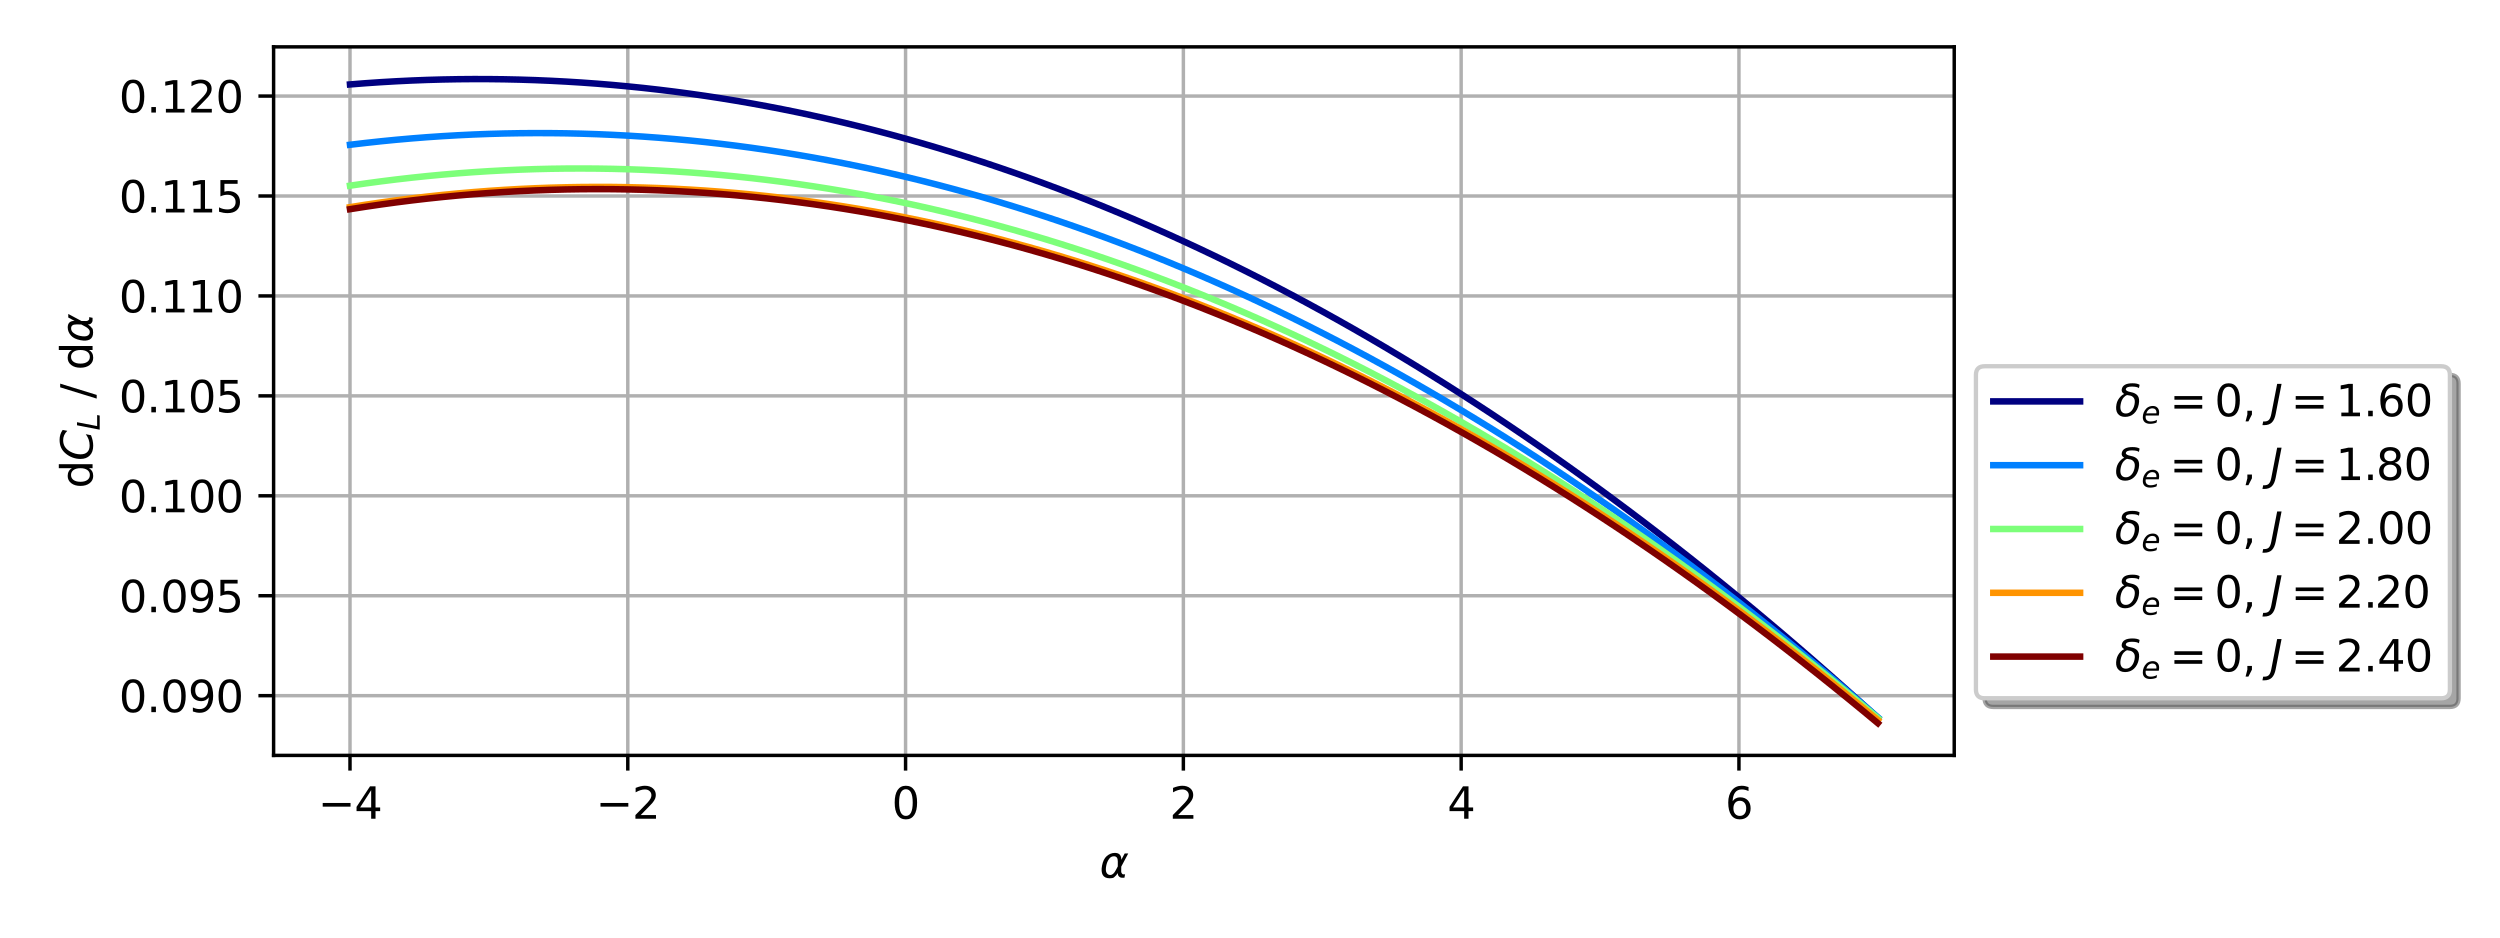 <?xml version="1.0" encoding="utf-8" standalone="no"?>
<!DOCTYPE svg PUBLIC "-//W3C//DTD SVG 1.1//EN"
  "http://www.w3.org/Graphics/SVG/1.1/DTD/svg11.dtd">
<svg xmlns:xlink="http://www.w3.org/1999/xlink" width="576pt" height="216pt" viewBox="0 0 576 216" xmlns="http://www.w3.org/2000/svg" version="1.1">
 <defs>
  <style type="text/css">*{stroke-linejoin: round; stroke-linecap: butt}</style>
 </defs>
 <g id="figure_1">
  <g id="patch_1">
   <path d="M 0 216 
L 576 216 
L 576 0 
L 0 0 
z
" style="fill: #ffffff"/>
  </g>
  <g id="axes_1">
   <g id="patch_2">
    <path d="M 63.038 174.04 
L 450.255 174.04 
L 450.255 10.8 
L 63.038 10.8 
z
" style="fill: #ffffff"/>
   </g>
   <g id="matplotlib.axis_1">
    <g id="xtick_1">
     <g id="line2d_1">
      <path d="M 80.639 174.04 
L 80.639 10.8 
" clip-path="url(#pd99f4a8bab)" style="fill: none; stroke: #b0b0b0; stroke-width: 0.8; stroke-linecap: square"/>
     </g>
     <g id="line2d_2">
      <defs>
       <path id="m64e2e72d19" d="M 0 0 
L 0 3.5 
" style="stroke: #000000; stroke-width: 0.8"/>
      </defs>
      <g>
       <use xlink:href="#m64e2e72d19" x="80.639" y="174.04" style="stroke: #000000; stroke-width: 0.8"/>
      </g>
     </g>
     <g id="text_1">
      <!-- −4 -->
      <g transform="translate(73.268 188.638) scale(0.1 -0.1)">
       <defs>
        <path id="DejaVuSans-2212" d="M 678 2272 
L 4684 2272 
L 4684 1741 
L 678 1741 
L 678 2272 
z
" transform="scale(0.016)"/>
        <path id="DejaVuSans-34" d="M 2419 4116 
L 825 1625 
L 2419 1625 
L 2419 4116 
z
M 2253 4666 
L 3047 4666 
L 3047 1625 
L 3713 1625 
L 3713 1100 
L 3047 1100 
L 3047 0 
L 2419 0 
L 2419 1100 
L 313 1100 
L 313 1709 
L 2253 4666 
z
" transform="scale(0.016)"/>
       </defs>
       <use xlink:href="#DejaVuSans-2212"/>
       <use xlink:href="#DejaVuSans-34" x="83.789"/>
      </g>
     </g>
    </g>
    <g id="xtick_2">
     <g id="line2d_3">
      <path d="M 144.642 174.04 
L 144.642 10.8 
" clip-path="url(#pd99f4a8bab)" style="fill: none; stroke: #b0b0b0; stroke-width: 0.8; stroke-linecap: square"/>
     </g>
     <g id="line2d_4">
      <g>
       <use xlink:href="#m64e2e72d19" x="144.642" y="174.04" style="stroke: #000000; stroke-width: 0.8"/>
      </g>
     </g>
     <g id="text_2">
      <!-- −2 -->
      <g transform="translate(137.271 188.638) scale(0.1 -0.1)">
       <defs>
        <path id="DejaVuSans-32" d="M 1228 531 
L 3431 531 
L 3431 0 
L 469 0 
L 469 531 
Q 828 903 1448 1529 
Q 2069 2156 2228 2338 
Q 2531 2678 2651 2914 
Q 2772 3150 2772 3378 
Q 2772 3750 2511 3984 
Q 2250 4219 1831 4219 
Q 1534 4219 1204 4116 
Q 875 4013 500 3803 
L 500 4441 
Q 881 4594 1212 4672 
Q 1544 4750 1819 4750 
Q 2544 4750 2975 4387 
Q 3406 4025 3406 3419 
Q 3406 3131 3298 2873 
Q 3191 2616 2906 2266 
Q 2828 2175 2409 1742 
Q 1991 1309 1228 531 
z
" transform="scale(0.016)"/>
       </defs>
       <use xlink:href="#DejaVuSans-2212"/>
       <use xlink:href="#DejaVuSans-32" x="83.789"/>
      </g>
     </g>
    </g>
    <g id="xtick_3">
     <g id="line2d_5">
      <path d="M 208.644 174.04 
L 208.644 10.8 
" clip-path="url(#pd99f4a8bab)" style="fill: none; stroke: #b0b0b0; stroke-width: 0.8; stroke-linecap: square"/>
     </g>
     <g id="line2d_6">
      <g>
       <use xlink:href="#m64e2e72d19" x="208.644" y="174.04" style="stroke: #000000; stroke-width: 0.8"/>
      </g>
     </g>
     <g id="text_3">
      <!-- 0 -->
      <g transform="translate(205.463 188.638) scale(0.1 -0.1)">
       <defs>
        <path id="DejaVuSans-30" d="M 2034 4250 
Q 1547 4250 1301 3770 
Q 1056 3291 1056 2328 
Q 1056 1369 1301 889 
Q 1547 409 2034 409 
Q 2525 409 2770 889 
Q 3016 1369 3016 2328 
Q 3016 3291 2770 3770 
Q 2525 4250 2034 4250 
z
M 2034 4750 
Q 2819 4750 3233 4129 
Q 3647 3509 3647 2328 
Q 3647 1150 3233 529 
Q 2819 -91 2034 -91 
Q 1250 -91 836 529 
Q 422 1150 422 2328 
Q 422 3509 836 4129 
Q 1250 4750 2034 4750 
z
" transform="scale(0.016)"/>
       </defs>
       <use xlink:href="#DejaVuSans-30"/>
      </g>
     </g>
    </g>
    <g id="xtick_4">
     <g id="line2d_7">
      <path d="M 272.647 174.04 
L 272.647 10.8 
" clip-path="url(#pd99f4a8bab)" style="fill: none; stroke: #b0b0b0; stroke-width: 0.8; stroke-linecap: square"/>
     </g>
     <g id="line2d_8">
      <g>
       <use xlink:href="#m64e2e72d19" x="272.647" y="174.04" style="stroke: #000000; stroke-width: 0.8"/>
      </g>
     </g>
     <g id="text_4">
      <!-- 2 -->
      <g transform="translate(269.466 188.638) scale(0.1 -0.1)">
       <use xlink:href="#DejaVuSans-32"/>
      </g>
     </g>
    </g>
    <g id="xtick_5">
     <g id="line2d_9">
      <path d="M 336.65 174.04 
L 336.65 10.8 
" clip-path="url(#pd99f4a8bab)" style="fill: none; stroke: #b0b0b0; stroke-width: 0.8; stroke-linecap: square"/>
     </g>
     <g id="line2d_10">
      <g>
       <use xlink:href="#m64e2e72d19" x="336.65" y="174.04" style="stroke: #000000; stroke-width: 0.8"/>
      </g>
     </g>
     <g id="text_5">
      <!-- 4 -->
      <g transform="translate(333.469 188.638) scale(0.1 -0.1)">
       <use xlink:href="#DejaVuSans-34"/>
      </g>
     </g>
    </g>
    <g id="xtick_6">
     <g id="line2d_11">
      <path d="M 400.653 174.04 
L 400.653 10.8 
" clip-path="url(#pd99f4a8bab)" style="fill: none; stroke: #b0b0b0; stroke-width: 0.8; stroke-linecap: square"/>
     </g>
     <g id="line2d_12">
      <g>
       <use xlink:href="#m64e2e72d19" x="400.653" y="174.04" style="stroke: #000000; stroke-width: 0.8"/>
      </g>
     </g>
     <g id="text_6">
      <!-- 6 -->
      <g transform="translate(397.472 188.638) scale(0.1 -0.1)">
       <defs>
        <path id="DejaVuSans-36" d="M 2113 2584 
Q 1688 2584 1439 2293 
Q 1191 2003 1191 1497 
Q 1191 994 1439 701 
Q 1688 409 2113 409 
Q 2538 409 2786 701 
Q 3034 994 3034 1497 
Q 3034 2003 2786 2293 
Q 2538 2584 2113 2584 
z
M 3366 4563 
L 3366 3988 
Q 3128 4100 2886 4159 
Q 2644 4219 2406 4219 
Q 1781 4219 1451 3797 
Q 1122 3375 1075 2522 
Q 1259 2794 1537 2939 
Q 1816 3084 2150 3084 
Q 2853 3084 3261 2657 
Q 3669 2231 3669 1497 
Q 3669 778 3244 343 
Q 2819 -91 2113 -91 
Q 1303 -91 875 529 
Q 447 1150 447 2328 
Q 447 3434 972 4092 
Q 1497 4750 2381 4750 
Q 2619 4750 2861 4703 
Q 3103 4656 3366 4563 
z
" transform="scale(0.016)"/>
       </defs>
       <use xlink:href="#DejaVuSans-36"/>
      </g>
     </g>
    </g>
    <g id="text_7">
     <!-- $\alpha$ -->
     <g transform="translate(253.347 202.317) scale(0.1 -0.1)">
      <defs>
       <path id="DejaVuSans-Oblique-3b1" d="M 2619 1628 
L 2622 2350 
Q 2625 3088 2069 3091 
Q 1653 3094 1394 2747 
Q 1069 2319 959 1747 
Q 825 1059 994 731 
Q 1169 397 1547 397 
Q 1966 397 2319 1063 
L 2619 1628 
z
M 2166 3578 
Q 3141 3594 3128 2584 
Q 3128 2584 3616 3500 
L 4128 3500 
L 3119 1603 
L 3109 919 
Q 3109 766 3194 638 
Q 3291 488 3391 488 
L 3669 488 
L 3575 0 
L 3228 0 
Q 2934 0 2722 263 
Q 2622 394 2619 669 
Q 2416 334 2066 50 
Q 1900 -81 1453 -78 
Q 722 -72 456 397 
Q 184 884 353 1747 
Q 534 2675 1009 3097 
Q 1544 3569 2166 3578 
z
" transform="scale(0.016)"/>
      </defs>
      <use xlink:href="#DejaVuSans-Oblique-3b1" transform="translate(0 0.844)"/>
     </g>
    </g>
   </g>
   <g id="matplotlib.axis_2">
    <g id="ytick_1">
     <g id="line2d_13">
      <path d="M 63.038 160.281 
L 450.255 160.281 
" clip-path="url(#pd99f4a8bab)" style="fill: none; stroke: #b0b0b0; stroke-width: 0.8; stroke-linecap: square"/>
     </g>
     <g id="line2d_14">
      <defs>
       <path id="m3a841111fa" d="M 0 0 
L -3.5 0 
" style="stroke: #000000; stroke-width: 0.8"/>
      </defs>
      <g>
       <use xlink:href="#m3a841111fa" x="63.038" y="160.281" style="stroke: #000000; stroke-width: 0.8"/>
      </g>
     </g>
     <g id="text_8">
      <!-- 0.090 -->
      <g transform="translate(27.41 164.08) scale(0.1 -0.1)">
       <defs>
        <path id="DejaVuSans-2e" d="M 684 794 
L 1344 794 
L 1344 0 
L 684 0 
L 684 794 
z
" transform="scale(0.016)"/>
        <path id="DejaVuSans-39" d="M 703 97 
L 703 672 
Q 941 559 1184 500 
Q 1428 441 1663 441 
Q 2288 441 2617 861 
Q 2947 1281 2994 2138 
Q 2813 1869 2534 1725 
Q 2256 1581 1919 1581 
Q 1219 1581 811 2004 
Q 403 2428 403 3163 
Q 403 3881 828 4315 
Q 1253 4750 1959 4750 
Q 2769 4750 3195 4129 
Q 3622 3509 3622 2328 
Q 3622 1225 3098 567 
Q 2575 -91 1691 -91 
Q 1453 -91 1209 -44 
Q 966 3 703 97 
z
M 1959 2075 
Q 2384 2075 2632 2365 
Q 2881 2656 2881 3163 
Q 2881 3666 2632 3958 
Q 2384 4250 1959 4250 
Q 1534 4250 1286 3958 
Q 1038 3666 1038 3163 
Q 1038 2656 1286 2365 
Q 1534 2075 1959 2075 
z
" transform="scale(0.016)"/>
       </defs>
       <use xlink:href="#DejaVuSans-30"/>
       <use xlink:href="#DejaVuSans-2e" x="63.623"/>
       <use xlink:href="#DejaVuSans-30" x="95.41"/>
       <use xlink:href="#DejaVuSans-39" x="159.033"/>
       <use xlink:href="#DejaVuSans-30" x="222.656"/>
      </g>
     </g>
    </g>
    <g id="ytick_2">
     <g id="line2d_15">
      <path d="M 63.038 137.256 
L 450.255 137.256 
" clip-path="url(#pd99f4a8bab)" style="fill: none; stroke: #b0b0b0; stroke-width: 0.8; stroke-linecap: square"/>
     </g>
     <g id="line2d_16">
      <g>
       <use xlink:href="#m3a841111fa" x="63.038" y="137.256" style="stroke: #000000; stroke-width: 0.8"/>
      </g>
     </g>
     <g id="text_9">
      <!-- 0.095 -->
      <g transform="translate(27.41 141.055) scale(0.1 -0.1)">
       <defs>
        <path id="DejaVuSans-35" d="M 691 4666 
L 3169 4666 
L 3169 4134 
L 1269 4134 
L 1269 2991 
Q 1406 3038 1543 3061 
Q 1681 3084 1819 3084 
Q 2600 3084 3056 2656 
Q 3513 2228 3513 1497 
Q 3513 744 3044 326 
Q 2575 -91 1722 -91 
Q 1428 -91 1123 -41 
Q 819 9 494 109 
L 494 744 
Q 775 591 1075 516 
Q 1375 441 1709 441 
Q 2250 441 2565 725 
Q 2881 1009 2881 1497 
Q 2881 1984 2565 2268 
Q 2250 2553 1709 2553 
Q 1456 2553 1204 2497 
Q 953 2441 691 2322 
L 691 4666 
z
" transform="scale(0.016)"/>
       </defs>
       <use xlink:href="#DejaVuSans-30"/>
       <use xlink:href="#DejaVuSans-2e" x="63.623"/>
       <use xlink:href="#DejaVuSans-30" x="95.41"/>
       <use xlink:href="#DejaVuSans-39" x="159.033"/>
       <use xlink:href="#DejaVuSans-35" x="222.656"/>
      </g>
     </g>
    </g>
    <g id="ytick_3">
     <g id="line2d_17">
      <path d="M 63.038 114.232 
L 450.255 114.232 
" clip-path="url(#pd99f4a8bab)" style="fill: none; stroke: #b0b0b0; stroke-width: 0.8; stroke-linecap: square"/>
     </g>
     <g id="line2d_18">
      <g>
       <use xlink:href="#m3a841111fa" x="63.038" y="114.232" style="stroke: #000000; stroke-width: 0.8"/>
      </g>
     </g>
     <g id="text_10">
      <!-- 0.100 -->
      <g transform="translate(27.41 118.031) scale(0.1 -0.1)">
       <defs>
        <path id="DejaVuSans-31" d="M 794 531 
L 1825 531 
L 1825 4091 
L 703 3866 
L 703 4441 
L 1819 4666 
L 2450 4666 
L 2450 531 
L 3481 531 
L 3481 0 
L 794 0 
L 794 531 
z
" transform="scale(0.016)"/>
       </defs>
       <use xlink:href="#DejaVuSans-30"/>
       <use xlink:href="#DejaVuSans-2e" x="63.623"/>
       <use xlink:href="#DejaVuSans-31" x="95.41"/>
       <use xlink:href="#DejaVuSans-30" x="159.033"/>
       <use xlink:href="#DejaVuSans-30" x="222.656"/>
      </g>
     </g>
    </g>
    <g id="ytick_4">
     <g id="line2d_19">
      <path d="M 63.038 91.207 
L 450.255 91.207 
" clip-path="url(#pd99f4a8bab)" style="fill: none; stroke: #b0b0b0; stroke-width: 0.8; stroke-linecap: square"/>
     </g>
     <g id="line2d_20">
      <g>
       <use xlink:href="#m3a841111fa" x="63.038" y="91.207" style="stroke: #000000; stroke-width: 0.8"/>
      </g>
     </g>
     <g id="text_11">
      <!-- 0.105 -->
      <g transform="translate(27.41 95.006) scale(0.1 -0.1)">
       <use xlink:href="#DejaVuSans-30"/>
       <use xlink:href="#DejaVuSans-2e" x="63.623"/>
       <use xlink:href="#DejaVuSans-31" x="95.41"/>
       <use xlink:href="#DejaVuSans-30" x="159.033"/>
       <use xlink:href="#DejaVuSans-35" x="222.656"/>
      </g>
     </g>
    </g>
    <g id="ytick_5">
     <g id="line2d_21">
      <path d="M 63.038 68.183 
L 450.255 68.183 
" clip-path="url(#pd99f4a8bab)" style="fill: none; stroke: #b0b0b0; stroke-width: 0.8; stroke-linecap: square"/>
     </g>
     <g id="line2d_22">
      <g>
       <use xlink:href="#m3a841111fa" x="63.038" y="68.183" style="stroke: #000000; stroke-width: 0.8"/>
      </g>
     </g>
     <g id="text_12">
      <!-- 0.110 -->
      <g transform="translate(27.41 71.982) scale(0.1 -0.1)">
       <use xlink:href="#DejaVuSans-30"/>
       <use xlink:href="#DejaVuSans-2e" x="63.623"/>
       <use xlink:href="#DejaVuSans-31" x="95.41"/>
       <use xlink:href="#DejaVuSans-31" x="159.033"/>
       <use xlink:href="#DejaVuSans-30" x="222.656"/>
      </g>
     </g>
    </g>
    <g id="ytick_6">
     <g id="line2d_23">
      <path d="M 63.038 45.158 
L 450.255 45.158 
" clip-path="url(#pd99f4a8bab)" style="fill: none; stroke: #b0b0b0; stroke-width: 0.8; stroke-linecap: square"/>
     </g>
     <g id="line2d_24">
      <g>
       <use xlink:href="#m3a841111fa" x="63.038" y="45.158" style="stroke: #000000; stroke-width: 0.8"/>
      </g>
     </g>
     <g id="text_13">
      <!-- 0.115 -->
      <g transform="translate(27.41 48.957) scale(0.1 -0.1)">
       <use xlink:href="#DejaVuSans-30"/>
       <use xlink:href="#DejaVuSans-2e" x="63.623"/>
       <use xlink:href="#DejaVuSans-31" x="95.41"/>
       <use xlink:href="#DejaVuSans-31" x="159.033"/>
       <use xlink:href="#DejaVuSans-35" x="222.656"/>
      </g>
     </g>
    </g>
    <g id="ytick_7">
     <g id="line2d_25">
      <path d="M 63.038 22.134 
L 450.255 22.134 
" clip-path="url(#pd99f4a8bab)" style="fill: none; stroke: #b0b0b0; stroke-width: 0.8; stroke-linecap: square"/>
     </g>
     <g id="line2d_26">
      <g>
       <use xlink:href="#m3a841111fa" x="63.038" y="22.134" style="stroke: #000000; stroke-width: 0.8"/>
      </g>
     </g>
     <g id="text_14">
      <!-- 0.120 -->
      <g transform="translate(27.41 25.933) scale(0.1 -0.1)">
       <use xlink:href="#DejaVuSans-30"/>
       <use xlink:href="#DejaVuSans-2e" x="63.623"/>
       <use xlink:href="#DejaVuSans-31" x="95.41"/>
       <use xlink:href="#DejaVuSans-32" x="159.033"/>
       <use xlink:href="#DejaVuSans-30" x="222.656"/>
      </g>
     </g>
    </g>
    <g id="text_15">
     <!-- d$C_L$ / d$\alpha$ -->
     <g transform="translate(21.33 112.52) rotate(-90) scale(0.1 -0.1)">
      <defs>
       <path id="DejaVuSans-64" d="M 2906 2969 
L 2906 4863 
L 3481 4863 
L 3481 0 
L 2906 0 
L 2906 525 
Q 2725 213 2448 61 
Q 2172 -91 1784 -91 
Q 1150 -91 751 415 
Q 353 922 353 1747 
Q 353 2572 751 3078 
Q 1150 3584 1784 3584 
Q 2172 3584 2448 3432 
Q 2725 3281 2906 2969 
z
M 947 1747 
Q 947 1113 1208 752 
Q 1469 391 1925 391 
Q 2381 391 2643 752 
Q 2906 1113 2906 1747 
Q 2906 2381 2643 2742 
Q 2381 3103 1925 3103 
Q 1469 3103 1208 2742 
Q 947 2381 947 1747 
z
" transform="scale(0.016)"/>
       <path id="DejaVuSans-Oblique-43" d="M 4447 4306 
L 4319 3641 
Q 4019 3944 3683 4091 
Q 3347 4238 2956 4238 
Q 2422 4238 2017 3981 
Q 1613 3725 1319 3200 
Q 1131 2863 1032 2486 
Q 934 2109 934 1728 
Q 934 1091 1264 756 
Q 1594 422 2222 422 
Q 2656 422 3056 561 
Q 3456 700 3834 978 
L 3688 231 
Q 3316 72 2936 -9 
Q 2556 -91 2175 -91 
Q 1278 -91 773 396 
Q 269 884 269 1753 
Q 269 2309 461 2846 
Q 653 3384 1013 3828 
Q 1394 4300 1883 4525 
Q 2372 4750 3022 4750 
Q 3422 4750 3780 4639 
Q 4138 4528 4447 4306 
z
" transform="scale(0.016)"/>
       <path id="DejaVuSans-Oblique-4c" d="M 1075 4666 
L 1709 4666 
L 909 525 
L 3181 525 
L 3078 0 
L 172 0 
L 1075 4666 
z
" transform="scale(0.016)"/>
       <path id="DejaVuSans-20" transform="scale(0.016)"/>
       <path id="DejaVuSans-2f" d="M 1625 4666 
L 2156 4666 
L 531 -594 
L 0 -594 
L 1625 4666 
z
" transform="scale(0.016)"/>
      </defs>
      <use xlink:href="#DejaVuSans-64" transform="translate(0 0.016)"/>
      <use xlink:href="#DejaVuSans-Oblique-43" transform="translate(63.477 0.016)"/>
      <use xlink:href="#DejaVuSans-Oblique-4c" transform="translate(133.301 -16.391) scale(0.7)"/>
      <use xlink:href="#DejaVuSans-20" transform="translate(175.034 0.016)"/>
      <use xlink:href="#DejaVuSans-2f" transform="translate(206.821 0.016)"/>
      <use xlink:href="#DejaVuSans-20" transform="translate(240.513 0.016)"/>
      <use xlink:href="#DejaVuSans-64" transform="translate(272.3 0.016)"/>
      <use xlink:href="#DejaVuSans-Oblique-3b1" transform="translate(335.776 0.016)"/>
     </g>
    </g>
   </g>
   <g id="line2d_27">
    <path d="M 80.639 19.454 
L 84.194 19.174 
L 87.75 18.931 
L 91.306 18.723 
L 94.862 18.551 
L 98.417 18.414 
L 101.973 18.314 
L 105.529 18.249 
L 109.084 18.22 
L 112.64 18.227 
L 116.196 18.269 
L 119.752 18.348 
L 123.307 18.462 
L 126.863 18.612 
L 130.419 18.798 
L 133.974 19.019 
L 137.53 19.277 
L 141.086 19.57 
L 144.642 19.899 
L 148.197 20.263 
L 151.753 20.664 
L 155.309 21.1 
L 158.864 21.572 
L 162.42 22.08 
L 165.976 22.624 
L 169.532 23.203 
L 173.087 23.818 
L 176.643 24.469 
L 180.199 25.156 
L 183.754 25.878 
L 187.31 26.637 
L 190.866 27.431 
L 194.422 28.261 
L 197.977 29.127 
L 201.533 30.028 
L 205.089 30.965 
L 208.644 31.938 
L 212.2 32.947 
L 215.756 33.992 
L 219.312 35.072 
L 222.867 36.189 
L 226.423 37.341 
L 229.979 38.528 
L 233.534 39.752 
L 237.09 41.011 
L 240.646 42.306 
L 244.202 43.637 
L 247.757 45.004 
L 251.313 46.407 
L 254.869 47.845 
L 258.424 49.319 
L 261.98 50.829 
L 265.536 52.375 
L 269.092 53.956 
L 272.647 55.573 
L 276.203 57.226 
L 279.759 58.915 
L 283.314 60.64 
L 286.87 62.4 
L 290.426 64.196 
L 293.982 66.028 
L 297.537 67.896 
L 301.093 69.8 
L 304.649 71.739 
L 308.204 73.714 
L 311.76 75.725 
L 315.316 77.772 
L 318.872 79.854 
L 322.427 81.972 
L 325.983 84.126 
L 329.539 86.316 
L 333.094 88.542 
L 336.65 90.803 
L 340.206 93.1 
L 343.762 95.433 
L 347.317 97.802 
L 350.873 100.207 
L 354.429 102.647 
L 357.984 105.123 
L 361.54 107.635 
L 365.096 110.183 
L 368.652 112.766 
L 372.207 115.385 
L 375.763 118.041 
L 379.319 120.731 
L 382.874 123.458 
L 386.43 126.22 
L 389.986 129.019 
L 393.542 131.853 
L 397.097 134.722 
L 400.653 137.628 
L 404.209 140.569 
L 407.764 143.547 
L 411.32 146.559 
L 414.876 149.608 
L 418.432 152.693 
L 421.987 155.813 
L 425.543 158.969 
L 429.099 162.161 
L 432.654 165.389 
" clip-path="url(#pd99f4a8bab)" style="fill: none; stroke: #000080; stroke-width: 1.5; stroke-linecap: square"/>
   </g>
   <g id="line2d_28">
    <path d="M 80.639 33.357 
L 84.194 32.936 
L 87.75 32.55 
L 91.306 32.201 
L 94.862 31.887 
L 98.417 31.609 
L 101.973 31.367 
L 105.529 31.161 
L 109.084 30.99 
L 112.64 30.855 
L 116.196 30.756 
L 119.752 30.693 
L 123.307 30.665 
L 126.863 30.674 
L 130.419 30.718 
L 133.974 30.798 
L 137.53 30.913 
L 141.086 31.065 
L 144.642 31.252 
L 148.197 31.475 
L 151.753 31.734 
L 155.309 32.029 
L 158.864 32.359 
L 162.42 32.725 
L 165.976 33.127 
L 169.532 33.565 
L 173.087 34.039 
L 176.643 34.548 
L 180.199 35.093 
L 183.754 35.674 
L 187.31 36.291 
L 190.866 36.943 
L 194.422 37.631 
L 197.977 38.356 
L 201.533 39.115 
L 205.089 39.911 
L 208.644 40.743 
L 212.2 41.61 
L 215.756 42.513 
L 219.312 43.452 
L 222.867 44.426 
L 226.423 45.436 
L 229.979 46.483 
L 233.534 47.565 
L 237.09 48.682 
L 240.646 49.836 
L 244.202 51.025 
L 247.757 52.25 
L 251.313 53.511 
L 254.869 54.808 
L 258.424 56.14 
L 261.98 57.508 
L 265.536 58.912 
L 269.092 60.352 
L 272.647 61.828 
L 276.203 63.339 
L 279.759 64.886 
L 283.314 66.469 
L 286.87 68.088 
L 290.426 69.743 
L 293.982 71.433 
L 297.537 73.159 
L 301.093 74.921 
L 304.649 76.719 
L 308.204 78.552 
L 311.76 80.421 
L 315.316 82.326 
L 318.872 84.267 
L 322.427 86.244 
L 325.983 88.256 
L 329.539 90.305 
L 333.094 92.388 
L 336.65 94.508 
L 340.206 96.664 
L 343.762 98.855 
L 347.317 101.082 
L 350.873 103.345 
L 354.429 105.644 
L 357.984 107.978 
L 361.54 110.349 
L 365.096 112.755 
L 368.652 115.197 
L 372.207 117.674 
L 375.763 120.188 
L 379.319 122.737 
L 382.874 125.322 
L 386.43 127.943 
L 389.986 130.599 
L 393.542 133.292 
L 397.097 136.02 
L 400.653 138.784 
L 404.209 141.583 
L 407.764 144.419 
L 411.32 147.29 
L 414.876 150.197 
L 418.432 153.14 
L 421.987 156.119 
L 425.543 159.133 
L 429.099 162.184 
L 432.654 165.27 
" clip-path="url(#pd99f4a8bab)" style="fill: none; stroke: #0080ff; stroke-width: 1.5; stroke-linecap: square"/>
   </g>
   <g id="line2d_29">
    <path d="M 80.639 42.782 
L 84.194 42.267 
L 87.75 41.788 
L 91.306 41.345 
L 94.862 40.938 
L 98.417 40.566 
L 101.973 40.231 
L 105.529 39.931 
L 109.084 39.667 
L 112.64 39.438 
L 116.196 39.246 
L 119.752 39.089 
L 123.307 38.968 
L 126.863 38.883 
L 130.419 38.833 
L 133.974 38.82 
L 137.53 38.842 
L 141.086 38.9 
L 144.642 38.994 
L 148.197 39.123 
L 151.753 39.288 
L 155.309 39.489 
L 158.864 39.726 
L 162.42 39.999 
L 165.976 40.307 
L 169.532 40.652 
L 173.087 41.032 
L 176.643 41.448 
L 180.199 41.899 
L 183.754 42.387 
L 187.31 42.91 
L 190.866 43.469 
L 194.422 44.063 
L 197.977 44.694 
L 201.533 45.36 
L 205.089 46.062 
L 208.644 46.8 
L 212.2 47.574 
L 215.756 48.384 
L 219.312 49.229 
L 222.867 50.11 
L 226.423 51.027 
L 229.979 51.979 
L 233.534 52.968 
L 237.09 53.992 
L 240.646 55.052 
L 244.202 56.148 
L 247.757 57.279 
L 251.313 58.447 
L 254.869 59.65 
L 258.424 60.889 
L 261.98 62.163 
L 265.536 63.474 
L 269.092 64.82 
L 272.647 66.202 
L 276.203 67.62 
L 279.759 69.074 
L 283.314 70.563 
L 286.87 72.088 
L 290.426 73.649 
L 293.982 75.246 
L 297.537 76.879 
L 301.093 78.547 
L 304.649 80.251 
L 308.204 81.991 
L 311.76 83.767 
L 315.316 85.578 
L 318.872 87.426 
L 322.427 89.309 
L 325.983 91.228 
L 329.539 93.182 
L 333.094 95.173 
L 336.65 97.199 
L 340.206 99.261 
L 343.762 101.359 
L 347.317 103.493 
L 350.873 105.662 
L 354.429 107.867 
L 357.984 110.108 
L 361.54 112.385 
L 365.096 114.697 
L 368.652 117.046 
L 372.207 119.43 
L 375.763 121.85 
L 379.319 124.305 
L 382.874 126.797 
L 386.43 129.324 
L 389.986 131.887 
L 393.542 134.486 
L 397.097 137.121 
L 400.653 139.791 
L 404.209 142.497 
L 407.764 145.239 
L 411.32 148.017 
L 414.876 150.83 
L 418.432 153.68 
L 421.987 156.565 
L 425.543 159.486 
L 429.099 162.443 
L 432.654 165.435 
" clip-path="url(#pd99f4a8bab)" style="fill: none; stroke: #7dff7a; stroke-width: 1.5; stroke-linecap: square"/>
   </g>
   <g id="line2d_30">
    <path d="M 80.639 47.729 
L 84.194 47.168 
L 87.75 46.644 
L 91.306 46.156 
L 94.862 45.703 
L 98.417 45.286 
L 101.973 44.905 
L 105.529 44.56 
L 109.084 44.25 
L 112.64 43.976 
L 116.196 43.738 
L 119.752 43.536 
L 123.307 43.37 
L 126.863 43.239 
L 130.419 43.144 
L 133.974 43.085 
L 137.53 43.062 
L 141.086 43.074 
L 144.642 43.123 
L 148.197 43.207 
L 151.753 43.327 
L 155.309 43.482 
L 158.864 43.674 
L 162.42 43.901 
L 165.976 44.164 
L 169.532 44.463 
L 173.087 44.798 
L 176.643 45.168 
L 180.199 45.574 
L 183.754 46.016 
L 187.31 46.494 
L 190.866 47.007 
L 194.422 47.557 
L 197.977 48.142 
L 201.533 48.763 
L 205.089 49.42 
L 208.644 50.112 
L 212.2 50.84 
L 215.756 51.604 
L 219.312 52.404 
L 222.867 53.24 
L 226.423 54.111 
L 229.979 55.018 
L 233.534 55.961 
L 237.09 56.94 
L 240.646 57.955 
L 244.202 59.005 
L 247.757 60.091 
L 251.313 61.213 
L 254.869 62.371 
L 258.424 63.564 
L 261.98 64.794 
L 265.536 66.059 
L 269.092 67.36 
L 272.647 68.696 
L 276.203 70.069 
L 279.759 71.477 
L 283.314 72.921 
L 286.87 74.401 
L 290.426 75.916 
L 293.982 77.468 
L 297.537 79.055 
L 301.093 80.678 
L 304.649 82.337 
L 308.204 84.031 
L 311.76 85.761 
L 315.316 87.527 
L 318.872 89.329 
L 322.427 91.167 
L 325.983 93.04 
L 329.539 94.95 
L 333.094 96.895 
L 336.65 98.876 
L 340.206 100.892 
L 343.762 102.945 
L 347.317 105.033 
L 350.873 107.157 
L 354.429 109.316 
L 357.984 111.512 
L 361.54 113.743 
L 365.096 116.01 
L 368.652 118.313 
L 372.207 120.652 
L 375.763 123.027 
L 379.319 125.437 
L 382.874 127.883 
L 386.43 130.365 
L 389.986 132.882 
L 393.542 135.436 
L 397.097 138.025 
L 400.653 140.65 
L 404.209 143.311 
L 407.764 146.007 
L 411.32 148.74 
L 414.876 151.508 
L 418.432 154.312 
L 421.987 157.151 
L 425.543 160.027 
L 429.099 162.938 
L 432.654 165.885 
" clip-path="url(#pd99f4a8bab)" style="fill: none; stroke: #ff9400; stroke-width: 1.5; stroke-linecap: square"/>
   </g>
   <g id="line2d_31">
    <path d="M 80.639 48.197 
L 84.194 47.64 
L 87.75 47.118 
L 91.306 46.632 
L 94.862 46.182 
L 98.417 45.768 
L 101.973 45.39 
L 105.529 45.047 
L 109.084 44.74 
L 112.64 44.469 
L 116.196 44.234 
L 119.752 44.034 
L 123.307 43.871 
L 126.863 43.743 
L 130.419 43.65 
L 133.974 43.594 
L 137.53 43.574 
L 141.086 43.589 
L 144.642 43.64 
L 148.197 43.727 
L 151.753 43.849 
L 155.309 44.007 
L 158.864 44.202 
L 162.42 44.432 
L 165.976 44.697 
L 169.532 44.999 
L 173.087 45.336 
L 176.643 45.709 
L 180.199 46.118 
L 183.754 46.563 
L 187.31 47.043 
L 190.866 47.559 
L 194.422 48.111 
L 197.977 48.699 
L 201.533 49.323 
L 205.089 49.982 
L 208.644 50.677 
L 212.2 51.408 
L 215.756 52.175 
L 219.312 52.978 
L 222.867 53.816 
L 226.423 54.69 
L 229.979 55.6 
L 233.534 56.546 
L 237.09 57.527 
L 240.646 58.544 
L 244.202 59.597 
L 247.757 60.686 
L 251.313 61.811 
L 254.869 62.971 
L 258.424 64.167 
L 261.98 65.399 
L 265.536 66.667 
L 269.092 67.971 
L 272.647 69.31 
L 276.203 70.685 
L 279.759 72.096 
L 283.314 73.543 
L 286.87 75.025 
L 290.426 76.544 
L 293.982 78.098 
L 297.537 79.687 
L 301.093 81.313 
L 304.649 82.975 
L 308.204 84.672 
L 311.76 86.405 
L 315.316 88.174 
L 318.872 89.978 
L 322.427 91.818 
L 325.983 93.695 
L 329.539 95.607 
L 333.094 97.554 
L 336.65 99.538 
L 340.206 101.557 
L 343.762 103.612 
L 347.317 105.703 
L 350.873 107.83 
L 354.429 109.992 
L 357.984 112.19 
L 361.54 114.424 
L 365.096 116.694 
L 368.652 119 
L 372.207 121.341 
L 375.763 123.718 
L 379.319 126.131 
L 382.874 128.58 
L 386.43 131.065 
L 389.986 133.585 
L 393.542 136.141 
L 397.097 138.733 
L 400.653 141.361 
L 404.209 144.024 
L 407.764 146.723 
L 411.32 149.458 
L 414.876 152.229 
L 418.432 155.036 
L 421.987 157.878 
L 425.543 160.756 
L 429.099 163.67 
L 432.654 166.62 
" clip-path="url(#pd99f4a8bab)" style="fill: none; stroke: #800000; stroke-width: 1.5; stroke-linecap: square"/>
   </g>
   <g id="patch_3">
    <path d="M 63.038 174.04 
L 63.038 10.8 
" style="fill: none; stroke: #000000; stroke-width: 0.8; stroke-linejoin: miter; stroke-linecap: square"/>
   </g>
   <g id="patch_4">
    <path d="M 450.255 174.04 
L 450.255 10.8 
" style="fill: none; stroke: #000000; stroke-width: 0.8; stroke-linejoin: miter; stroke-linecap: square"/>
   </g>
   <g id="patch_5">
    <path d="M 63.038 174.04 
L 450.255 174.04 
" style="fill: none; stroke: #000000; stroke-width: 0.8; stroke-linejoin: miter; stroke-linecap: square"/>
   </g>
   <g id="patch_6">
    <path d="M 63.038 10.8 
L 450.255 10.8 
" style="fill: none; stroke: #000000; stroke-width: 0.8; stroke-linejoin: miter; stroke-linecap: square"/>
   </g>
   <g id="legend_1">
    <g id="patch_7">
     <path d="M 459.255 162.878 
L 564.455 162.878 
Q 566.455 162.878 566.455 160.878 
L 566.455 88.386 
Q 566.455 86.386 564.455 86.386 
L 459.255 86.386 
Q 457.255 86.386 457.255 88.386 
L 457.255 160.878 
Q 457.255 162.878 459.255 162.878 
z
" style="fill: #4d4d4d; opacity: 0.5; stroke: #4d4d4d; stroke-linejoin: miter"/>
    </g>
    <g id="patch_8">
     <path d="M 457.255 160.878 
L 562.455 160.878 
Q 564.455 160.878 564.455 158.878 
L 564.455 86.386 
Q 564.455 84.386 562.455 84.386 
L 457.255 84.386 
Q 455.255 84.386 455.255 86.386 
L 455.255 158.878 
Q 455.255 160.878 457.255 160.878 
z
" style="fill: #ffffff; stroke: #cccccc; stroke-linejoin: miter"/>
    </g>
    <g id="line2d_32">
     <path d="M 459.255 92.484 
L 469.255 92.484 
L 479.255 92.484 
" style="fill: none; stroke: #000080; stroke-width: 1.5; stroke-linecap: square"/>
    </g>
    <g id="text_16">
     <!-- $\delta_e = 0$, $J = 1.60$ -->
     <g transform="translate(487.255 95.984) scale(0.1 -0.1)">
      <defs>
       <path id="DejaVuSans-Oblique-3b4" d="M 3472 4053 
Q 3197 4272 2450 4272 
Q 1659 4272 1588 3906 
Q 1531 3619 2328 3469 
Q 2953 3353 3253 3003 
Q 3616 2581 3447 1716 
Q 3284 888 2763 400 
Q 2238 -91 1488 -91 
Q 741 -91 406 400 
Q 72 888 241 1747 
Q 363 2384 891 2900 
Q 1097 3100 1353 3213 
Q 913 3459 1000 3900 
Q 1166 4750 2544 4750 
Q 3234 4750 3566 4531 
L 3472 4053 
z
M 1753 3056 
Q 1525 2966 1306 2738 
Q 969 2384 847 1747 
Q 722 1113 919 756 
Q 1119 397 1584 397 
Q 2044 397 2381 759 
Q 2722 1122 2838 1716 
Q 2956 2338 2731 2638 
Q 2491 2959 2103 2994 
Q 1906 3013 1753 3056 
z
" transform="scale(0.016)"/>
       <path id="DejaVuSans-Oblique-65" d="M 3078 2063 
Q 3088 2113 3092 2166 
Q 3097 2219 3097 2272 
Q 3097 2653 2873 2875 
Q 2650 3097 2266 3097 
Q 1838 3097 1509 2826 
Q 1181 2556 1013 2059 
L 3078 2063 
z
M 3578 1613 
L 903 1613 
Q 884 1494 878 1425 
Q 872 1356 872 1306 
Q 872 872 1139 634 
Q 1406 397 1894 397 
Q 2269 397 2603 481 
Q 2938 566 3225 728 
L 3116 159 
Q 2806 34 2476 -28 
Q 2147 -91 1806 -91 
Q 1078 -91 686 257 
Q 294 606 294 1247 
Q 294 1794 489 2264 
Q 684 2734 1063 3103 
Q 1306 3334 1642 3459 
Q 1978 3584 2356 3584 
Q 2950 3584 3301 3228 
Q 3653 2872 3653 2272 
Q 3653 2128 3634 1964 
Q 3616 1800 3578 1613 
z
" transform="scale(0.016)"/>
       <path id="DejaVuSans-3d" d="M 678 2906 
L 4684 2906 
L 4684 2381 
L 678 2381 
L 678 2906 
z
M 678 1631 
L 4684 1631 
L 4684 1100 
L 678 1100 
L 678 1631 
z
" transform="scale(0.016)"/>
       <path id="DejaVuSans-2c" d="M 750 794 
L 1409 794 
L 1409 256 
L 897 -744 
L 494 -744 
L 750 256 
L 750 794 
z
" transform="scale(0.016)"/>
       <path id="DejaVuSans-Oblique-4a" d="M 1069 4666 
L 1703 4666 
L 856 325 
Q 691 -522 298 -901 
Q -94 -1281 -800 -1281 
L -1050 -1281 
L -947 -750 
L -750 -750 
Q -328 -750 -109 -509 
Q 109 -269 225 325 
L 1069 4666 
z
" transform="scale(0.016)"/>
      </defs>
      <use xlink:href="#DejaVuSans-Oblique-3b4" transform="translate(0 0.781)"/>
      <use xlink:href="#DejaVuSans-Oblique-65" transform="translate(61.182 -15.625) scale(0.7)"/>
      <use xlink:href="#DejaVuSans-3d" transform="translate(126.465 0.781)"/>
      <use xlink:href="#DejaVuSans-30" transform="translate(229.736 0.781)"/>
      <use xlink:href="#DejaVuSans-2c" transform="translate(293.359 0.781)"/>
      <use xlink:href="#DejaVuSans-20" transform="translate(325.146 0.781)"/>
      <use xlink:href="#DejaVuSans-Oblique-4a" transform="translate(356.934 0.781)"/>
      <use xlink:href="#DejaVuSans-3d" transform="translate(405.908 0.781)"/>
      <use xlink:href="#DejaVuSans-31" transform="translate(509.18 0.781)"/>
      <use xlink:href="#DejaVuSans-2e" transform="translate(572.803 0.781)"/>
      <use xlink:href="#DejaVuSans-36" transform="translate(604.59 0.781)"/>
      <use xlink:href="#DejaVuSans-30" transform="translate(668.213 0.781)"/>
     </g>
    </g>
    <g id="line2d_33">
     <path d="M 459.255 107.183 
L 469.255 107.183 
L 479.255 107.183 
" style="fill: none; stroke: #0080ff; stroke-width: 1.5; stroke-linecap: square"/>
    </g>
    <g id="text_17">
     <!-- $\delta_e = 0$, $J = 1.80$ -->
     <g transform="translate(487.255 110.683) scale(0.1 -0.1)">
      <defs>
       <path id="DejaVuSans-38" d="M 2034 2216 
Q 1584 2216 1326 1975 
Q 1069 1734 1069 1313 
Q 1069 891 1326 650 
Q 1584 409 2034 409 
Q 2484 409 2743 651 
Q 3003 894 3003 1313 
Q 3003 1734 2745 1975 
Q 2488 2216 2034 2216 
z
M 1403 2484 
Q 997 2584 770 2862 
Q 544 3141 544 3541 
Q 544 4100 942 4425 
Q 1341 4750 2034 4750 
Q 2731 4750 3128 4425 
Q 3525 4100 3525 3541 
Q 3525 3141 3298 2862 
Q 3072 2584 2669 2484 
Q 3125 2378 3379 2068 
Q 3634 1759 3634 1313 
Q 3634 634 3220 271 
Q 2806 -91 2034 -91 
Q 1263 -91 848 271 
Q 434 634 434 1313 
Q 434 1759 690 2068 
Q 947 2378 1403 2484 
z
M 1172 3481 
Q 1172 3119 1398 2916 
Q 1625 2713 2034 2713 
Q 2441 2713 2670 2916 
Q 2900 3119 2900 3481 
Q 2900 3844 2670 4047 
Q 2441 4250 2034 4250 
Q 1625 4250 1398 4047 
Q 1172 3844 1172 3481 
z
" transform="scale(0.016)"/>
      </defs>
      <use xlink:href="#DejaVuSans-Oblique-3b4" transform="translate(0 0.781)"/>
      <use xlink:href="#DejaVuSans-Oblique-65" transform="translate(61.182 -15.625) scale(0.7)"/>
      <use xlink:href="#DejaVuSans-3d" transform="translate(126.465 0.781)"/>
      <use xlink:href="#DejaVuSans-30" transform="translate(229.736 0.781)"/>
      <use xlink:href="#DejaVuSans-2c" transform="translate(293.359 0.781)"/>
      <use xlink:href="#DejaVuSans-20" transform="translate(325.146 0.781)"/>
      <use xlink:href="#DejaVuSans-Oblique-4a" transform="translate(356.934 0.781)"/>
      <use xlink:href="#DejaVuSans-3d" transform="translate(405.908 0.781)"/>
      <use xlink:href="#DejaVuSans-31" transform="translate(509.18 0.781)"/>
      <use xlink:href="#DejaVuSans-2e" transform="translate(572.803 0.781)"/>
      <use xlink:href="#DejaVuSans-38" transform="translate(601.965 0.781)"/>
      <use xlink:href="#DejaVuSans-30" transform="translate(665.588 0.781)"/>
     </g>
    </g>
    <g id="line2d_34">
     <path d="M 459.255 121.881 
L 469.255 121.881 
L 479.255 121.881 
" style="fill: none; stroke: #7dff7a; stroke-width: 1.5; stroke-linecap: square"/>
    </g>
    <g id="text_18">
     <!-- $\delta_e = 0$, $J = 2.00$ -->
     <g transform="translate(487.255 125.381) scale(0.1 -0.1)">
      <use xlink:href="#DejaVuSans-Oblique-3b4" transform="translate(0 0.781)"/>
      <use xlink:href="#DejaVuSans-Oblique-65" transform="translate(61.182 -15.625) scale(0.7)"/>
      <use xlink:href="#DejaVuSans-3d" transform="translate(126.465 0.781)"/>
      <use xlink:href="#DejaVuSans-30" transform="translate(229.736 0.781)"/>
      <use xlink:href="#DejaVuSans-2c" transform="translate(293.359 0.781)"/>
      <use xlink:href="#DejaVuSans-20" transform="translate(325.146 0.781)"/>
      <use xlink:href="#DejaVuSans-Oblique-4a" transform="translate(356.934 0.781)"/>
      <use xlink:href="#DejaVuSans-3d" transform="translate(405.908 0.781)"/>
      <use xlink:href="#DejaVuSans-32" transform="translate(509.18 0.781)"/>
      <use xlink:href="#DejaVuSans-2e" transform="translate(572.803 0.781)"/>
      <use xlink:href="#DejaVuSans-30" transform="translate(604.59 0.781)"/>
      <use xlink:href="#DejaVuSans-30" transform="translate(668.213 0.781)"/>
     </g>
    </g>
    <g id="line2d_35">
     <path d="M 459.255 136.58 
L 469.255 136.58 
L 479.255 136.58 
" style="fill: none; stroke: #ff9400; stroke-width: 1.5; stroke-linecap: square"/>
    </g>
    <g id="text_19">
     <!-- $\delta_e = 0$, $J = 2.20$ -->
     <g transform="translate(487.255 140.08) scale(0.1 -0.1)">
      <use xlink:href="#DejaVuSans-Oblique-3b4" transform="translate(0 0.781)"/>
      <use xlink:href="#DejaVuSans-Oblique-65" transform="translate(61.182 -15.625) scale(0.7)"/>
      <use xlink:href="#DejaVuSans-3d" transform="translate(126.465 0.781)"/>
      <use xlink:href="#DejaVuSans-30" transform="translate(229.736 0.781)"/>
      <use xlink:href="#DejaVuSans-2c" transform="translate(293.359 0.781)"/>
      <use xlink:href="#DejaVuSans-20" transform="translate(325.146 0.781)"/>
      <use xlink:href="#DejaVuSans-Oblique-4a" transform="translate(356.934 0.781)"/>
      <use xlink:href="#DejaVuSans-3d" transform="translate(405.908 0.781)"/>
      <use xlink:href="#DejaVuSans-32" transform="translate(509.18 0.781)"/>
      <use xlink:href="#DejaVuSans-2e" transform="translate(572.803 0.781)"/>
      <use xlink:href="#DejaVuSans-32" transform="translate(599.09 0.781)"/>
      <use xlink:href="#DejaVuSans-30" transform="translate(662.713 0.781)"/>
     </g>
    </g>
    <g id="line2d_36">
     <path d="M 459.255 151.278 
L 469.255 151.278 
L 479.255 151.278 
" style="fill: none; stroke: #800000; stroke-width: 1.5; stroke-linecap: square"/>
    </g>
    <g id="text_20">
     <!-- $\delta_e = 0$, $J = 2.40$ -->
     <g transform="translate(487.255 154.778) scale(0.1 -0.1)">
      <use xlink:href="#DejaVuSans-Oblique-3b4" transform="translate(0 0.781)"/>
      <use xlink:href="#DejaVuSans-Oblique-65" transform="translate(61.182 -15.625) scale(0.7)"/>
      <use xlink:href="#DejaVuSans-3d" transform="translate(126.465 0.781)"/>
      <use xlink:href="#DejaVuSans-30" transform="translate(229.736 0.781)"/>
      <use xlink:href="#DejaVuSans-2c" transform="translate(293.359 0.781)"/>
      <use xlink:href="#DejaVuSans-20" transform="translate(325.146 0.781)"/>
      <use xlink:href="#DejaVuSans-Oblique-4a" transform="translate(356.934 0.781)"/>
      <use xlink:href="#DejaVuSans-3d" transform="translate(405.908 0.781)"/>
      <use xlink:href="#DejaVuSans-32" transform="translate(509.18 0.781)"/>
      <use xlink:href="#DejaVuSans-2e" transform="translate(572.803 0.781)"/>
      <use xlink:href="#DejaVuSans-34" transform="translate(604.59 0.781)"/>
      <use xlink:href="#DejaVuSans-30" transform="translate(668.213 0.781)"/>
     </g>
    </g>
   </g>
  </g>
 </g>
 <defs>
  <clipPath id="pd99f4a8bab">
   <rect x="63.038" y="10.8" width="387.217" height="163.24"/>
  </clipPath>
 </defs>
</svg>
